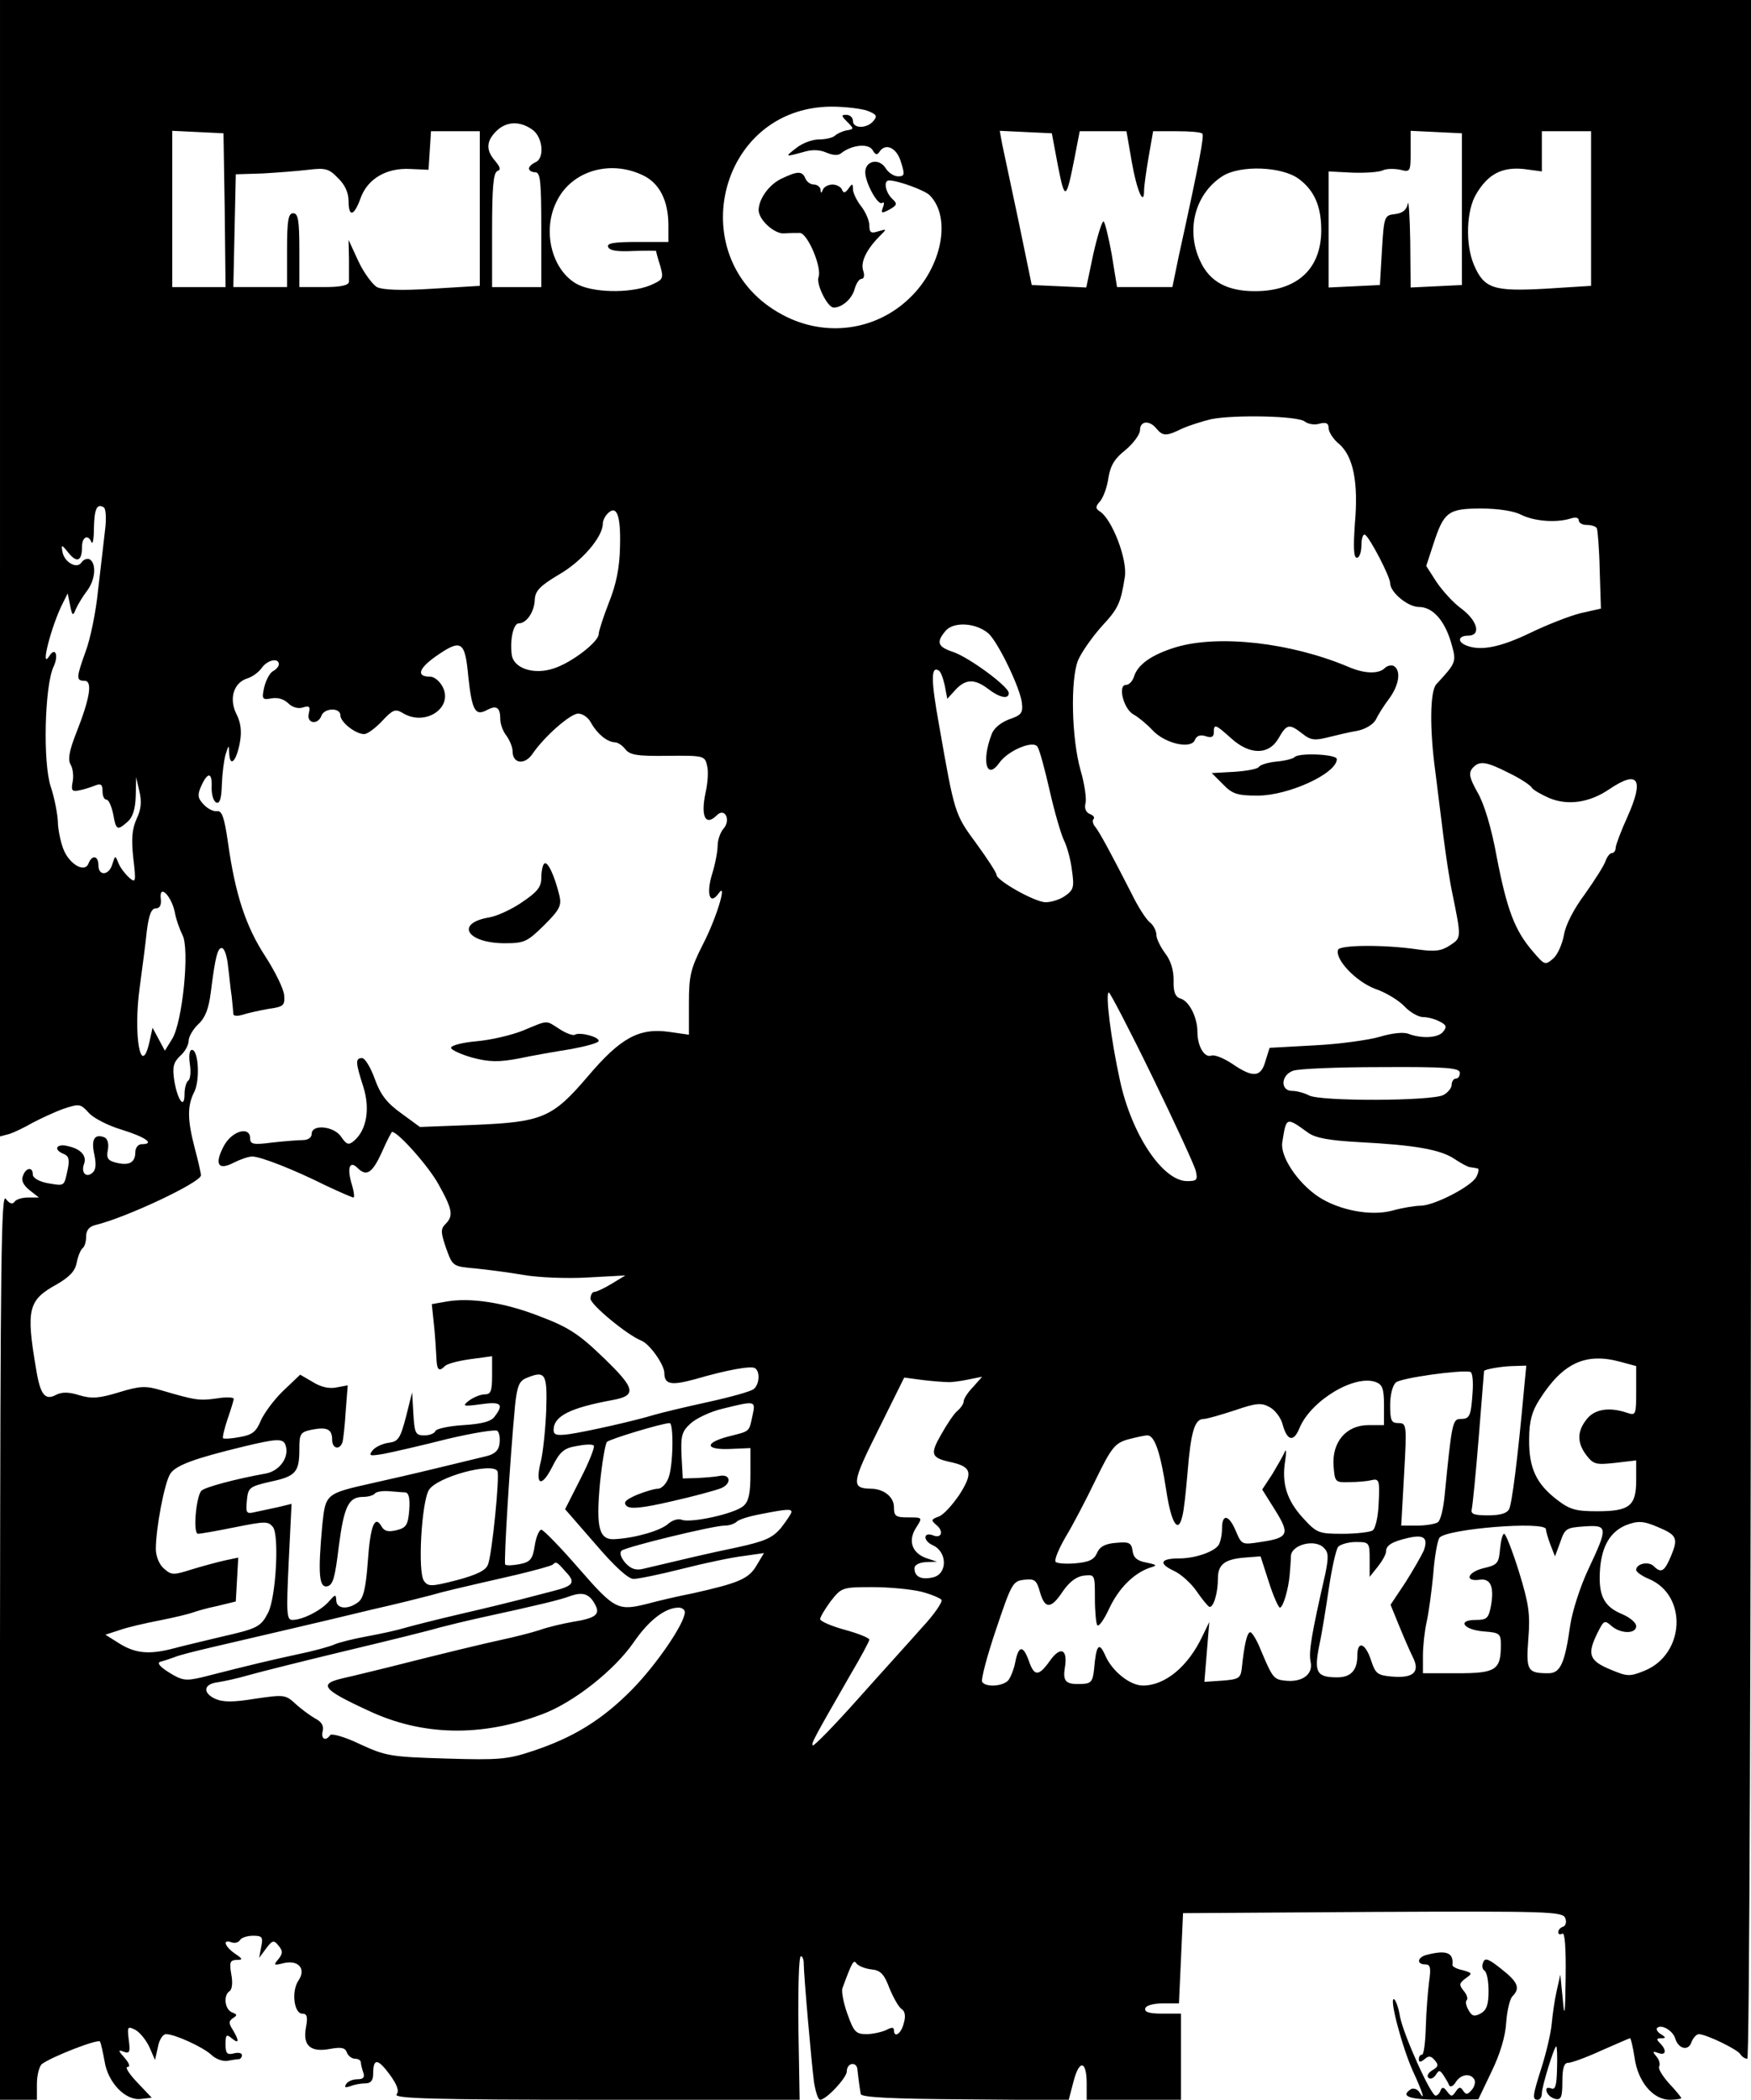 <?xml version="1.0" standalone="no"?>
<!DOCTYPE svg PUBLIC "-//W3C//DTD SVG 20010904//EN"
 "http://www.w3.org/TR/2001/REC-SVG-20010904/DTD/svg10.dtd">
<svg version="1.0" xmlns="http://www.w3.org/2000/svg"
 width="427pt" height="512pt" viewBox="0 0 427 512"
 preserveAspectRatio="xMidYMid meet">
<g transform="translate(0,512) scale(0.1,-0.1)"
fill="#000000" stroke="none">
<path d="M0 3734 l0 -1385 23 6 c12 4 37 16 56 27 19 10 53 26 75 34 39 13 42
13 62 -9 11 -13 48 -32 82 -42 58 -18 81 -35 47 -35 -8 0 -15 -9 -15 -19 0
-26 -15 -34 -47 -26 -20 5 -24 11 -20 31 3 16 -1 28 -9 31 -24 9 -32 -6 -24
-42 5 -24 4 -38 -5 -45 -15 -13 -28 1 -20 22 7 19 -7 36 -38 43 -29 8 -39 -8
-11 -19 12 -5 14 -14 9 -38 -9 -42 -7 -40 -49 -33 -21 4 -36 13 -36 21 0 20
-17 17 -24 -3 -5 -11 1 -23 16 -35 l23 -18 -27 0 c-15 0 -30 -5 -33 -11 -5 -6
-12 -4 -21 8 -11 15 -13 -149 -14 -1089 l0 -1108 45 0 45 0 0 39 c0 21 6 43
12 48 24 18 137 62 142 55 2 -4 7 -26 11 -48 8 -52 51 -97 89 -92 l26 3 -36
38 c-19 20 -30 37 -23 37 7 0 5 8 -7 22 -16 18 -17 21 -2 15 14 -5 16 -1 12
29 -4 33 -3 34 17 24 11 -7 26 -25 34 -43 l13 -30 7 31 c3 18 12 32 20 32 21
0 89 -31 110 -50 11 -11 29 -17 40 -15 11 2 23 4 28 4 4 1 7 5 7 10 0 5 -9 7
-20 4 -16 -4 -20 0 -20 22 0 23 2 26 15 15 18 -15 19 -7 3 20 -11 17 -10 22 0
29 11 7 11 9 -2 14 -18 7 -22 42 -6 52 6 4 8 21 4 41 -5 29 -3 34 12 35 17 0
17 2 -4 16 -24 17 -30 35 -8 27 8 -3 17 -1 21 5 3 6 18 11 32 11 22 0 25 -3
20 -27 l-5 -27 17 23 c15 20 19 21 30 7 11 -13 11 -19 0 -33 -13 -15 -11 -16
12 -10 37 9 56 -14 37 -42 -18 -26 -11 -81 9 -81 12 0 14 -8 9 -34 -8 -44 11
-61 59 -52 27 5 37 3 41 -9 3 -8 12 -15 20 -15 8 0 14 -4 14 -9 0 -5 3 -16 6
-25 4 -11 0 -16 -14 -16 -12 0 -24 -5 -28 -12 -5 -8 -2 -9 10 -5 10 4 26 7 37
7 13 0 19 7 19 23 0 39 11 38 40 -1 19 -26 24 -41 17 -49 -7 -10 91 -13 487
-13 l496 0 -3 175 c-1 96 1 175 6 175 4 0 7 -8 7 -17 0 -29 19 -244 25 -290 4
-24 10 -43 15 -43 15 0 65 54 65 69 0 22 25 25 26 4 1 -10 3 -25 4 -33 1 -8 3
-20 4 -26 1 -8 75 -12 254 -13 l253 -2 12 46 c14 54 32 51 32 -6 l0 -39 115 0
115 0 0 105 0 105 -46 0 c-32 0 -44 4 -41 13 2 7 20 12 43 12 l39 0 5 110 5
110 463 3 c428 2 463 1 469 -15 4 -9 1 -19 -5 -21 -7 -2 -12 -8 -12 -13 0 -6
4 -7 10 -4 6 4 9 -34 8 -107 -1 -91 -3 -101 -7 -53 l-6 60 -9 -40 c-5 -22 -10
-58 -12 -80 -2 -22 -13 -69 -24 -104 -23 -72 -24 -81 -10 -81 6 0 10 7 10 16
0 16 30 114 35 114 2 0 3 -24 2 -54 -1 -42 -4 -53 -15 -48 -10 3 -13 0 -10 -9
3 -8 12 -15 21 -17 14 -3 17 5 17 42 0 33 4 46 14 46 8 0 44 13 81 30 37 16
68 30 70 30 2 0 7 -21 11 -47 8 -59 45 -103 86 -103 15 0 28 2 28 4 0 2 -13
18 -30 36 -16 18 -27 36 -24 41 3 6 0 17 -7 25 -10 12 -9 13 5 8 19 -7 21 7 4
24 -9 9 -9 12 3 12 12 0 12 2 -1 10 -8 5 -12 12 -9 15 10 10 38 -6 44 -25 8
-27 33 -32 40 -9 4 10 12 19 18 19 19 -1 94 -37 101 -49 4 -6 11 -11 17 -11 5
0 9 948 9 2510 l0 2510 -2135 0 -2135 0 0 -1386z m2115 1116 c23 -9 25 -13 15
-25 -16 -19 -50 -19 -50 0 0 8 -7 15 -16 15 -13 0 -13 -2 2 -17 17 -17 17 -18
-2 -21 -10 -2 -23 -8 -28 -13 -6 -5 -23 -9 -39 -9 -16 0 -40 -9 -54 -20 -30
-23 -29 -23 15 -11 22 7 41 6 57 -1 17 -7 29 -8 37 -1 26 20 66 24 76 7 6 -11
11 -13 16 -5 15 24 43 11 53 -24 10 -31 9 -35 -7 -35 -10 0 -24 9 -31 21 -16
24 -49 17 -49 -11 0 -25 30 -81 41 -75 5 4 6 -1 2 -11 -5 -14 -3 -15 16 -5 19
11 20 14 6 27 -16 16 -21 44 -7 44 22 0 87 -24 99 -36 54 -54 30 -176 -49
-251 -83 -80 -206 -96 -309 -41 -248 131 -161 506 118 508 34 0 74 -5 88 -10z
m-817 -46 c26 -18 31 -71 7 -80 -8 -4 -15 -10 -15 -15 0 -5 7 -9 15 -9 13 0
15 -22 15 -140 l0 -140 -60 0 -60 0 0 139 c0 103 3 140 13 144 9 3 7 9 -5 24
-23 26 -23 48 2 73 24 24 57 26 88 4z m-750 -196 l2 -188 -65 0 -65 0 0 190 0
191 63 -3 62 -3 3 -187z m622 3 l0 -188 -115 -7 c-78 -5 -121 -3 -136 4 -11 7
-32 35 -45 63 l-24 52 1 -45 c0 -25 0 -51 0 -57 -1 -9 -20 -13 -61 -13 l-60 0
0 90 c0 73 -3 90 -15 90 -12 0 -15 -17 -15 -90 l0 -90 -65 0 -66 0 3 138 3
137 65 2 c36 2 86 6 112 9 41 5 50 3 72 -20 17 -16 26 -36 26 -56 0 -40 13
-38 29 6 17 48 63 75 121 72 l45 -2 3 47 3 47 60 0 59 0 0 -189z m1410 104
c17 -86 20 -84 41 23 l12 62 57 0 57 0 13 -75 c12 -69 30 -111 30 -69 0 10 5
46 11 81 l11 63 57 0 c32 0 60 -2 63 -6 5 -4 -7 -69 -58 -301 l-15 -73 -68 0
-67 0 -13 80 c-8 44 -17 80 -20 80 -4 0 -15 -36 -25 -80 l-17 -81 -66 3 -67 3
-32 155 c-18 85 -36 170 -40 188 l-6 33 63 -3 64 -3 15 -80z m985 -105 l0
-185 -62 -3 -63 -3 -1 113 c-1 62 -4 103 -6 91 -3 -15 -13 -23 -31 -25 -26 -3
-27 -5 -32 -88 l-5 -85 -62 -3 -63 -3 0 141 0 142 58 -3 c31 -1 65 1 75 6 9 4
28 4 42 1 24 -6 25 -5 25 44 l0 51 63 -3 62 -3 0 -185z m315 2 l0 -189 -111
-7 c-127 -7 -150 0 -175 59 -21 50 -18 133 6 172 29 49 63 66 115 61 l45 -6 0
49 0 49 60 0 60 0 0 -188z m-2313 81 c41 -19 63 -62 63 -123 l0 -40 -76 0
c-56 0 -75 -3 -71 -12 3 -9 22 -12 61 -10 31 1 56 1 56 0 0 -2 4 -18 10 -36 9
-32 7 -34 -25 -48 -50 -20 -143 -18 -181 5 -60 36 -82 131 -46 201 36 73 129
101 209 63z m1600 -9 c38 -28 55 -67 55 -125 0 -95 -59 -149 -162 -149 -67 0
-110 23 -133 73 -36 76 -13 165 55 208 44 27 144 23 185 -7z m15 -592 c8 -6
24 -9 36 -5 16 4 22 1 22 -11 0 -9 11 -27 26 -39 34 -30 47 -93 38 -194 -4
-59 -3 -83 5 -83 6 0 11 14 11 31 0 16 4 28 9 25 12 -8 61 -102 61 -118 0 -22
43 -58 70 -58 34 0 63 -33 79 -88 13 -46 13 -47 -36 -100 -16 -16 -17 -109 -3
-212 5 -41 14 -113 20 -160 6 -47 15 -107 21 -135 23 -112 23 -112 -5 -130
-21 -14 -37 -16 -79 -10 -82 12 -190 11 -194 -1 -8 -23 43 -77 90 -95 27 -9
59 -29 72 -43 13 -14 34 -26 45 -26 12 0 30 -5 41 -11 16 -8 18 -13 8 -25 -12
-15 -52 -17 -84 -5 -12 5 -40 2 -70 -7 -27 -8 -99 -18 -160 -21 l-109 -6 -10
-32 c-11 -40 -30 -42 -81 -7 -21 14 -44 23 -51 20 -17 -6 -34 23 -34 58 0 35
-20 75 -41 81 -13 4 -18 16 -17 45 0 25 -7 48 -21 66 -11 15 -21 35 -21 44 0
10 -7 24 -16 31 -9 7 -29 38 -44 69 -48 94 -79 152 -90 165 -5 6 -7 15 -3 18
3 4 -1 9 -9 12 -10 4 -14 14 -11 26 3 11 -2 47 -12 81 -22 78 -25 221 -6 268
8 19 34 56 57 82 41 44 47 57 57 121 7 42 -31 141 -61 160 -11 7 -11 12 1 25
8 10 17 35 20 57 5 30 15 47 42 68 19 16 35 38 35 48 0 23 23 25 40 4 16 -19
24 -19 63 0 18 8 50 18 71 23 57 11 212 8 228 -6z m-2926 -266 c-3 -28 -11
-94 -17 -146 -5 -52 -19 -119 -30 -148 -23 -64 -24 -72 -3 -72 20 0 14 -41
-20 -127 -17 -43 -21 -65 -14 -77 6 -10 8 -29 5 -43 -4 -21 -1 -24 17 -20 11
2 29 8 39 12 13 5 17 2 17 -14 0 -12 4 -21 10 -21 5 0 12 -16 16 -35 7 -40 10
-41 36 -18 12 11 18 31 19 62 l1 46 8 -35 c6 -25 4 -44 -7 -67 -11 -25 -13
-48 -8 -95 7 -59 6 -62 -10 -48 -9 8 -21 23 -26 35 -8 20 -8 20 -15 -2 -8 -28
-34 -30 -34 -3 0 23 -15 27 -24 5 -9 -25 -48 -2 -62 36 -7 19 -13 49 -13 67
-1 18 -8 56 -17 83 -20 59 -15 245 6 292 14 29 5 51 -10 27 -23 -36 5 74 33
129 l12 24 6 -29 c5 -26 7 -27 14 -9 5 11 17 31 27 44 20 26 24 66 7 77 -6 3
-15 0 -20 -7 -11 -18 -43 0 -47 27 -3 17 -1 16 15 -4 21 -26 33 -20 33 15 0
24 15 31 23 11 3 -7 6 8 6 33 1 48 7 62 24 52 5 -3 7 -27 3 -57z m1256 -38
c-1 -52 -9 -92 -27 -137 -14 -36 -25 -70 -25 -77 0 -19 -66 -70 -110 -84 -48
-16 -97 0 -102 33 -5 37 4 77 17 77 19 0 38 28 39 57 1 22 12 34 59 62 56 32
107 92 107 124 0 7 5 18 12 25 22 22 32 -5 30 -80z m2197 77 c32 -16 84 -20
119 -10 14 5 22 3 22 -4 0 -6 9 -11 19 -11 11 0 22 -3 25 -8 2 -4 6 -50 7
-101 l3 -95 -49 -11 c-28 -7 -84 -29 -125 -49 -71 -34 -119 -44 -154 -30 -23
9 -20 24 4 24 32 0 24 35 -15 65 -20 14 -47 44 -62 66 l-25 39 17 52 c26 80
36 88 117 88 41 0 80 -6 97 -15z m-1298 -290 c24 -23 77 -133 81 -169 3 -25
-2 -30 -31 -40 -21 -8 -38 -22 -43 -37 -25 -65 -12 -113 19 -69 21 30 83 56
93 39 5 -7 18 -55 30 -108 12 -53 28 -107 35 -121 7 -14 16 -46 19 -72 6 -41
4 -48 -16 -62 -12 -9 -34 -16 -48 -16 -26 0 -120 53 -120 67 0 5 -22 39 -49
76 -53 72 -53 72 -91 289 -20 110 -20 145 -1 133 5 -2 11 -19 15 -37 l6 -32
20 22 c25 27 47 27 80 2 27 -21 50 -26 50 -10 0 16 -97 87 -135 100 -39 13
-43 24 -18 53 21 22 74 18 104 -8z m-1269 -105 c9 -83 17 -97 46 -81 23 12 32
6 32 -23 0 -12 7 -30 15 -40 8 -11 15 -28 15 -38 0 -30 29 -34 48 -7 29 43 93
99 112 99 11 0 25 -10 31 -22 15 -27 39 -47 58 -48 8 0 19 -8 26 -17 11 -14
29 -17 103 -16 87 1 91 0 96 -23 4 -13 2 -42 -3 -65 -13 -59 -1 -85 27 -57 20
20 35 -12 16 -33 -7 -8 -14 -27 -14 -41 0 -14 -6 -46 -14 -71 -14 -47 -5 -75
16 -46 23 33 -4 -58 -37 -122 -31 -61 -35 -78 -35 -145 l0 -77 -49 7 c-73 10
-118 -15 -197 -108 -87 -102 -111 -112 -279 -119 l-131 -5 -45 33 c-35 25 -51
45 -65 84 -10 28 -24 51 -31 51 -17 0 -16 -11 3 -70 17 -54 8 -106 -23 -132
-13 -11 -18 -9 -31 10 -17 26 -72 32 -72 7 0 -9 -9 -15 -22 -15 -13 0 -47 -3
-75 -6 -45 -6 -53 -4 -53 10 0 31 -44 19 -64 -18 -24 -45 -14 -61 24 -41 16 8
36 15 45 15 20 0 100 -31 180 -71 34 -16 64 -29 67 -29 3 0 1 16 -5 35 -11 38
-4 56 15 37 22 -22 36 -12 59 38 12 28 24 50 25 50 15 0 91 -86 114 -129 34
-61 36 -76 16 -96 -12 -12 -11 -21 2 -59 16 -44 16 -44 72 -49 30 -3 83 -10
118 -16 34 -6 104 -9 155 -6 l92 5 -33 -20 c-18 -11 -37 -20 -42 -20 -6 0 -10
-8 -10 -17 1 -15 89 -88 124 -102 20 -8 55 -57 56 -78 0 -29 16 -32 75 -16 79
23 136 33 146 27 13 -8 11 -40 -3 -51 -7 -6 -58 -20 -113 -32 -55 -12 -113
-26 -130 -31 -45 -14 -165 -41 -207 -47 -30 -4 -38 -2 -38 10 0 34 40 54 143
73 61 11 57 28 -22 104 -59 57 -85 74 -154 100 -86 34 -171 47 -230 36 l-34
-6 5 -48 c3 -26 5 -62 6 -79 1 -34 6 -39 21 -24 6 6 34 13 63 17 l52 7 0 -47
c0 -38 -3 -46 -18 -46 -10 0 -27 -7 -38 -15 -18 -14 -15 -15 29 -9 49 7 56 0
34 -29 -8 -13 -31 -19 -77 -22 -35 -2 -66 -9 -68 -14 -2 -6 -14 -11 -27 -11
-22 0 -24 5 -27 53 l-3 52 -15 -60 c-14 -53 -19 -60 -42 -63 -15 -2 -32 -10
-39 -18 -11 -14 -8 -15 27 -9 21 4 91 20 154 36 63 15 119 24 123 20 5 -5 7
-19 5 -32 -2 -16 -12 -25 -33 -30 -16 -4 -70 -17 -120 -29 -49 -12 -119 -28
-155 -36 -116 -26 -116 -26 -124 -102 -11 -120 -8 -154 12 -150 14 3 19 21 28
96 13 100 24 122 60 122 12 0 25 4 28 8 2 4 17 7 33 6 15 -1 34 -3 41 -3 9 -1
12 -14 10 -43 -3 -36 -7 -43 -30 -49 -21 -5 -30 -3 -37 8 -17 31 -28 3 -34
-84 -5 -67 -11 -91 -24 -100 -25 -19 -53 -16 -53 5 -1 15 -2 15 -18 -3 -19
-22 -64 -45 -89 -45 -14 0 -15 15 -9 141 l7 142 -33 -8 c-18 -4 -43 -9 -56
-12 -21 -5 -23 -3 -20 28 3 32 6 34 57 46 62 13 71 23 71 79 0 38 2 42 31 48
37 7 49 1 49 -25 0 -21 18 -26 25 -6 2 6 6 41 8 76 l5 63 -27 -5 c-18 -4 -39
1 -58 13 l-31 18 -41 -39 c-23 -22 -47 -55 -55 -73 -11 -27 -21 -35 -51 -40
-20 -4 -39 -5 -41 -3 -2 2 3 23 11 47 8 23 15 46 15 49 0 4 -19 5 -42 1 -43
-6 -53 -4 -135 20 -37 11 -51 11 -103 -5 -49 -15 -67 -16 -97 -7 -25 8 -42 8
-56 1 -27 -15 -39 0 -49 63 -25 146 -19 168 50 206 31 18 45 32 49 53 3 16 10
32 14 35 5 3 9 16 9 28 0 16 7 25 23 29 75 18 257 104 257 121 0 6 -7 36 -15
66 -18 69 -19 103 -1 138 14 29 10 102 -6 102 -6 0 -8 -14 -5 -35 3 -19 1 -37
-4 -40 -5 -4 -9 -18 -9 -33 0 -38 -17 -15 -25 33 -5 34 -2 44 14 60 12 10 21
27 21 37 0 10 11 29 24 41 17 16 25 38 30 77 11 88 17 111 28 108 6 -2 12 -22
14 -43 3 -22 6 -56 9 -75 2 -19 4 -39 4 -43 1 -5 11 -5 24 -1 12 4 40 10 62
14 36 5 40 8 38 33 -1 15 -22 58 -46 95 -47 72 -73 149 -91 277 -9 63 -15 79
-27 77 -9 -1 -23 6 -33 17 -14 15 -15 23 -5 45 16 35 27 33 25 -5 0 -18 5 -34
12 -36 8 -3 12 10 13 44 1 26 5 59 9 73 8 25 8 25 9 2 2 -35 18 -17 26 28 5
27 2 49 -9 70 -18 37 -6 76 28 86 12 4 27 15 34 25 14 20 42 26 42 9 0 -5 -7
-13 -15 -17 -8 -5 -17 -23 -21 -40 -6 -28 -4 -30 18 -26 15 3 31 -2 41 -12 10
-10 25 -14 36 -10 16 5 18 2 14 -15 -6 -24 22 -29 31 -5 7 19 46 20 46 1 0
-17 37 -46 58 -46 8 0 27 14 44 32 25 27 32 30 49 20 55 -35 126 12 98 64 -7
13 -20 24 -30 24 -34 0 -29 19 13 49 63 44 72 39 80 -49z m2538 -235 c27 -13
51 -29 55 -35 3 -6 23 -17 43 -26 46 -19 99 -11 147 22 70 47 85 25 44 -67
-16 -35 -29 -70 -29 -76 0 -7 -4 -13 -9 -13 -5 0 -12 -9 -16 -20 -3 -10 -26
-46 -50 -80 -27 -36 -47 -75 -51 -99 -4 -22 -15 -48 -26 -58 -20 -17 -21 -17
-50 17 -44 51 -63 101 -88 230 -13 72 -31 131 -47 158 -19 34 -22 46 -13 58
17 20 33 18 90 -11z m-3254 -338 c3 -18 12 -43 19 -57 18 -34 0 -212 -25 -253
l-18 -29 -15 28 -15 28 -7 -32 c-21 -96 -41 13 -24 133 6 44 14 105 17 135 5
39 11 55 22 55 10 0 14 9 12 24 -4 36 25 8 34 -32z m2384 -402 c55 -113 103
-217 106 -230 5 -22 3 -25 -21 -25 -60 0 -136 115 -164 246 -22 100 -36 214
-27 214 3 0 51 -92 106 -205z m750 9 c0 -8 -4 -14 -10 -14 -5 0 -10 -7 -10
-15 0 -8 -9 -19 -20 -25 -28 -15 -300 -16 -328 -1 -11 6 -30 11 -41 11 -29 0
-28 38 2 49 12 5 109 9 215 9 161 1 192 -2 192 -14z m-370 -146 c18 -13 52
-19 125 -23 135 -7 198 -18 232 -41 15 -10 33 -20 38 -20 6 -1 14 -2 18 -3 4
0 3 -10 -3 -21 -12 -23 -103 -70 -136 -70 -13 0 -44 -5 -69 -12 -52 -14 -130
1 -180 34 -51 34 -94 99 -88 133 10 62 9 62 63 23z m763 -559 l37 -10 0 -61
c0 -58 -1 -60 -22 -53 -44 15 -80 9 -99 -16 -24 -30 -23 -58 0 -88 17 -22 24
-23 70 -18 l51 6 0 -48 c0 -63 -16 -76 -95 -76 -52 0 -67 4 -98 28 -51 39 -69
78 -68 148 0 44 7 68 25 96 57 90 113 116 199 92z m-236 -61 c-16 -176 -30
-285 -37 -298 -5 -10 -22 -15 -51 -15 -34 0 -43 3 -40 15 2 8 10 87 17 175 7
88 13 161 13 162 2 4 39 11 69 12 l34 1 -5 -52z m-126 -14 c-4 -58 -7 -64 -30
-64 -19 0 -21 -13 -38 -185 -3 -33 -10 -63 -17 -67 -6 -4 -29 -8 -50 -8 l-39
0 7 125 c7 122 6 125 -14 125 -17 0 -20 6 -20 44 0 25 6 48 14 55 12 11 156
31 181 26 6 -1 8 -23 6 -51z m-2259 -44 c-2 -47 -8 -102 -13 -123 -15 -58 1
-66 27 -15 19 38 29 47 60 52 20 4 39 5 42 1 3 -3 -11 -39 -32 -80 l-38 -75
74 -85 c46 -54 80 -85 93 -85 11 0 65 11 120 25 55 14 122 28 149 31 l49 7
-18 -30 c-19 -33 -44 -43 -155 -68 -36 -7 -83 -18 -105 -24 -78 -20 -84 -18
-173 84 -45 52 -87 95 -92 95 -5 0 -13 -18 -16 -39 -5 -33 -11 -40 -37 -45
-16 -3 -32 -4 -35 -1 -4 4 12 262 24 388 5 47 10 60 28 67 46 19 51 11 48 -80z
m978 70 c8 -1 31 2 50 6 l35 7 -22 -25 c-13 -13 -23 -29 -23 -35 0 -6 -7 -16
-15 -23 -8 -6 -26 -33 -40 -58 -28 -49 -25 -57 27 -68 47 -11 51 -26 18 -78
-17 -25 -39 -50 -51 -54 -19 -7 -19 -9 -5 -21 18 -15 12 -33 -8 -25 -25 10
-26 -13 -1 -24 35 -16 36 -69 1 -78 -29 -7 -46 1 -46 22 0 8 11 14 28 15 l27
1 -27 9 c-35 13 -44 43 -24 74 16 25 16 25 -19 25 -31 0 -35 3 -35 25 0 25
-25 45 -57 45 -48 1 -46 14 19 144 l63 127 45 -6 c25 -3 52 -5 60 -5z m1065
-56 l0 -49 -38 0 c-54 0 -89 -41 -85 -99 3 -40 4 -41 38 -40 19 0 44 2 55 5
18 4 20 -1 17 -56 -1 -33 -8 -63 -15 -67 -7 -4 -40 -8 -73 -8 -59 0 -63 2 -97
39 -39 43 -52 84 -43 139 3 20 3 30 -1 22 -3 -8 -17 -32 -30 -54 l-25 -38 32
-51 c36 -58 32 -67 -36 -77 -45 -7 -46 -7 -60 26 -17 41 -34 44 -34 7 0 -16
-4 -33 -8 -40 -11 -17 -58 -33 -96 -33 -46 0 -52 -12 -14 -30 18 -8 43 -31 56
-50 13 -19 27 -36 31 -38 10 -3 21 33 21 69 0 34 16 47 65 51 l39 3 20 -62
c11 -35 24 -63 27 -63 8 0 21 45 24 80 1 14 3 35 3 46 2 28 59 42 80 20 12
-11 12 -23 4 -63 -34 -149 -41 -191 -36 -215 7 -31 -21 -51 -63 -46 -27 3 -30
7 -59 76 -9 23 -21 42 -25 42 -8 0 -15 -31 -21 -90 -3 -22 -8 -25 -47 -28
l-44 -3 6 73 6 73 -17 -35 c-35 -74 -91 -120 -145 -120 -32 0 -76 36 -92 74
-15 34 -22 25 -27 -34 -3 -29 -7 -35 -28 -36 -41 -2 -49 5 -43 41 7 44 -11 52
-37 15 -27 -38 -38 -38 -51 0 -14 39 -25 38 -33 -2 -3 -17 -11 -37 -17 -45
-13 -15 -55 -18 -64 -4 -3 6 12 63 34 128 38 113 41 118 69 121 25 3 30 -1 38
-30 12 -42 27 -42 56 2 16 23 33 36 51 38 27 3 27 3 27 -56 0 -32 3 -62 6 -65
4 -4 17 15 29 41 23 49 59 85 98 99 20 6 20 7 -8 13 -22 4 -31 12 -33 28 -3
20 -8 23 -40 20 -27 -2 -40 -9 -47 -25 -7 -16 -19 -22 -53 -25 -24 -2 -46 0
-48 4 -3 5 8 32 25 61 17 28 50 91 73 139 38 78 47 89 78 98 19 5 41 10 48 10
18 0 32 -43 46 -134 12 -80 29 -107 39 -64 4 13 9 61 13 108 8 98 17 130 39
130 8 0 42 10 76 21 52 18 65 19 85 8 13 -7 28 -26 32 -43 11 -40 27 -43 41
-8 28 67 134 131 186 112 16 -6 20 -16 20 -56z m-1540 -26 c-9 -41 -5 -37 -60
-51 -59 -16 -55 -33 8 -30 l47 2 0 -63 c0 -47 -4 -67 -17 -78 -21 -19 -127
-42 -150 -34 -9 4 -24 -1 -34 -10 -18 -16 -78 -34 -129 -37 -39 -3 -47 27 -37
135 5 51 13 97 17 102 7 7 132 45 153 46 10 0 9 -104 -3 -134 -5 -14 -17 -26
-25 -26 -9 0 -32 -7 -52 -15 -27 -12 -34 -18 -25 -27 8 -8 36 -6 109 11 54 12
108 27 121 32 27 11 24 36 -4 30 -10 -2 -35 -4 -54 -5 l-35 -1 -3 55 c-2 48 0
59 22 79 13 12 48 29 78 36 81 20 81 20 73 -17z m-1139 -71 c11 -29 -14 -64
-48 -70 -72 -13 -148 -33 -157 -42 -13 -15 -21 -105 -8 -105 5 0 46 7 90 16
75 15 81 15 93 0 15 -22 7 -170 -12 -208 -18 -35 -26 -39 -114 -59 -41 -10
-93 -22 -115 -28 -60 -16 -94 -13 -133 11 l-35 22 34 11 c19 7 63 17 99 24 36
7 72 16 80 19 8 3 35 11 60 16 l45 11 3 53 3 54 -33 -7 c-18 -4 -55 -14 -81
-22 -44 -14 -49 -14 -67 2 -12 10 -20 31 -20 48 0 50 21 161 35 183 13 21 60
38 180 67 79 19 95 20 101 4z m517 -64 c6 -11 -13 -203 -23 -228 -5 -14 -27
-25 -76 -38 -62 -16 -70 -16 -80 -2 -16 21 -6 193 12 222 20 32 154 68 167 46z
m717 -100 c-1 -5 -12 -21 -25 -38 -21 -25 -39 -33 -107 -48 -73 -15 -135 -30
-228 -52 -19 -5 -31 -1 -45 14 -11 13 -15 25 -9 30 10 9 223 61 251 61 11 0
23 4 29 9 5 6 32 14 59 19 66 13 75 13 75 5z m2114 -37 c45 -19 49 -27 31 -70
-16 -38 -24 -43 -42 -25 -13 13 -43 6 -43 -9 0 -5 14 -15 31 -22 95 -40 88
-184 -11 -224 -37 -15 -42 -14 -85 4 -50 21 -55 37 -29 89 15 30 17 31 33 17
22 -20 61 -21 61 -1 0 8 -15 21 -34 29 -46 19 -59 47 -54 112 5 55 25 89 63
105 29 11 42 11 79 -5z m-274 -5 c0 -5 5 -22 11 -38 l11 -28 13 35 c11 33 15
35 58 38 58 4 59 -1 11 -103 -20 -42 -40 -104 -45 -139 -13 -92 -24 -116 -53
-116 -51 0 -55 6 -49 84 5 61 1 86 -23 164 -16 51 -32 92 -36 92 -4 0 -8 -17
-10 -37 -3 -35 -6 -39 -41 -47 -39 -10 -46 -33 -9 -28 27 4 36 -17 28 -63 -6
-31 -10 -35 -37 -35 -47 0 -30 -24 19 -28 39 -3 42 -5 42 -33 0 -61 -12 -69
-105 -69 l-85 0 0 43 c0 23 4 60 9 82 5 22 12 74 16 115 3 42 10 82 15 90 14
22 260 42 260 21z m-298 -52 c-6 -13 -26 -48 -45 -78 l-36 -54 20 -49 c11 -27
26 -62 34 -78 19 -37 2 -53 -52 -48 -33 3 -39 7 -49 38 -14 44 -34 51 -34 13
0 -36 -16 -53 -49 -53 -50 0 -57 12 -44 77 7 32 17 96 24 143 7 47 17 91 22
98 5 6 25 12 43 12 33 0 34 -1 34 -42 l0 -43 20 25 c11 14 20 30 20 37 0 15
15 24 54 33 39 9 49 0 38 -31z m-2093 -51 c26 -27 20 -35 -32 -48 -23 -6 -58
-15 -77 -20 -19 -5 -84 -21 -145 -35 -60 -14 -123 -30 -140 -35 -16 -5 -57
-14 -90 -20 -33 -6 -69 -15 -80 -20 -11 -5 -51 -16 -90 -24 -64 -14 -104 -23
-233 -56 -39 -9 -48 -8 -80 12 -22 14 -30 23 -21 26 8 2 23 7 34 11 11 5 52
15 90 24 39 9 120 28 180 42 61 14 157 37 215 51 58 13 121 29 140 34 35 10
52 14 209 50 46 11 86 22 89 25 8 8 10 7 31 -17z m867 -49 c24 -6 47 -16 50
-20 3 -5 -18 -36 -48 -68 -29 -33 -100 -111 -157 -175 -57 -64 -106 -114 -109
-112 -4 5 2 16 91 171 26 44 47 83 47 87 0 4 -27 15 -60 24 -33 9 -60 21 -60
26 0 5 12 25 26 44 26 33 28 34 101 34 41 0 94 -5 119 -11z m-795 -31 c14 -25
1 -34 -56 -43 -22 -4 -58 -12 -80 -20 -22 -7 -62 -17 -90 -23 -46 -10 -134
-31 -280 -68 -33 -8 -81 -20 -108 -26 -61 -14 -52 -27 61 -79 131 -62 276 -65
424 -9 76 28 176 107 223 175 37 54 77 85 110 85 8 0 15 -5 15 -11 0 -27 -69
-128 -129 -189 -73 -74 -143 -117 -243 -150 -60 -20 -82 -22 -210 -18 -135 4
-147 6 -210 35 -37 18 -70 27 -73 22 -11 -16 -23 -9 -18 10 3 13 -3 23 -19 31
-12 7 -34 23 -48 36 -24 22 -28 22 -97 12 -55 -9 -79 -9 -99 0 -31 15 -27 36
7 40 13 2 47 9 74 17 28 8 136 35 240 60 105 25 206 50 225 56 19 5 64 16 100
24 147 32 196 44 220 53 31 11 47 6 61 -20z m673 -890 c23 -2 32 -11 45 -46
10 -24 23 -47 30 -51 8 -5 10 -18 5 -34 -6 -26 -24 -38 -24 -17 0 7 -6 7 -19
0 -11 -5 -33 -10 -48 -10 -26 0 -31 6 -46 48 -10 27 -15 55 -13 63 23 63 28
72 34 62 4 -6 20 -13 36 -15z"/>
<path d="M1903 4683 c-29 -15 -53 -49 -53 -76 1 -24 39 -58 62 -56 13 1 30 1
39 1 19 -2 54 -85 45 -108 -6 -17 22 -74 37 -74 21 0 45 22 51 45 4 14 11 25
17 25 6 0 8 9 4 20 -7 21 8 52 41 85 17 17 17 17 -4 11 -18 -6 -22 -3 -22 14
0 12 -9 33 -20 47 -11 14 -20 33 -20 42 0 14 -2 14 -11 1 -8 -11 -12 -12 -16
-2 -2 6 -13 12 -23 12 -10 0 -21 -6 -23 -12 -4 -10 -6 -10 -6 0 -1 6 -8 12
-16 12 -9 0 -18 7 -21 15 -8 19 -20 18 -61 -2z"/>
<path d="M2868 3542 c-59 -18 -94 -42 -103 -73 -4 -11 -12 -19 -19 -19 -21 0
-6 -59 18 -72 11 -6 32 -23 46 -38 30 -33 95 -48 104 -24 4 10 13 13 26 9 14
-5 20 -2 20 9 0 22 4 20 42 -14 45 -41 92 -42 116 0 20 35 26 36 58 11 20 -16
30 -17 62 -9 20 5 53 13 72 16 20 4 39 16 45 27 5 11 20 35 33 52 24 33 29 68
11 79 -6 3 -16 1 -22 -5 -15 -15 -50 -14 -89 3 -140 59 -315 79 -420 48z"/>
<path d="M3157 3274 c-3 -4 -23 -9 -44 -11 -21 -2 -40 -8 -43 -13 -3 -5 -30
-10 -60 -12 l-55 -3 27 -27 c23 -24 35 -28 85 -28 75 0 193 54 193 89 0 12
-92 16 -103 5z"/>
<path d="M1327 3014 c-4 -4 -7 -20 -7 -35 0 -22 -10 -34 -47 -59 -26 -18 -62
-34 -80 -37 -83 -14 -56 -62 36 -63 50 0 56 3 98 44 38 38 43 48 37 73 -12 49
-29 85 -37 77z"/>
<path d="M1275 2607 c-27 -11 -78 -23 -113 -26 -34 -3 -62 -10 -62 -16 0 -5
24 -16 52 -24 42 -11 65 -11 113 -2 33 7 90 17 128 23 37 7 67 15 67 20 0 10
-46 22 -58 15 -4 -3 -21 3 -38 14 -34 22 -26 22 -89 -4z"/>
<path d="M3478 353 c-22 -6 -24 -23 -2 -23 12 0 14 -8 9 -42 -3 -24 -7 -73 -8
-110 -1 -38 -5 -68 -9 -68 -5 0 -8 -5 -8 -11 0 -8 4 -8 14 0 10 9 16 8 25 -3
10 -11 8 -16 -6 -24 -10 -6 -14 -14 -10 -18 5 -5 12 -2 18 6 8 13 10 13 19 0
5 -8 12 -19 14 -25 3 -5 10 -2 16 8 12 19 35 23 45 7 4 -6 1 -18 -6 -26 -10
-12 -14 -12 -21 -2 -6 10 -10 10 -18 -2 -9 -13 -11 -13 -21 0 -8 11 -12 12
-16 3 -2 -7 -8 -13 -12 -13 -12 0 -79 150 -87 193 -3 20 -10 39 -14 42 -14 8
19 -116 45 -174 25 -54 32 -78 16 -52 -5 7 -14 10 -20 7 -28 -18 -4 -26 77
-26 l87 1 32 67 c21 43 34 86 36 120 2 29 9 58 15 64 20 20 14 35 -27 67 -31
25 -40 28 -44 16 -4 -8 -2 -17 3 -20 6 -4 10 -26 10 -50 0 -34 -5 -47 -20 -55
-15 -8 -21 -6 -29 9 -6 10 -8 21 -4 24 3 4 0 14 -8 23 -11 14 -11 18 5 30 17
12 17 13 -7 20 -15 3 -26 9 -25 13 3 30 -15 37 -64 24z"/>
</g>
</svg>
